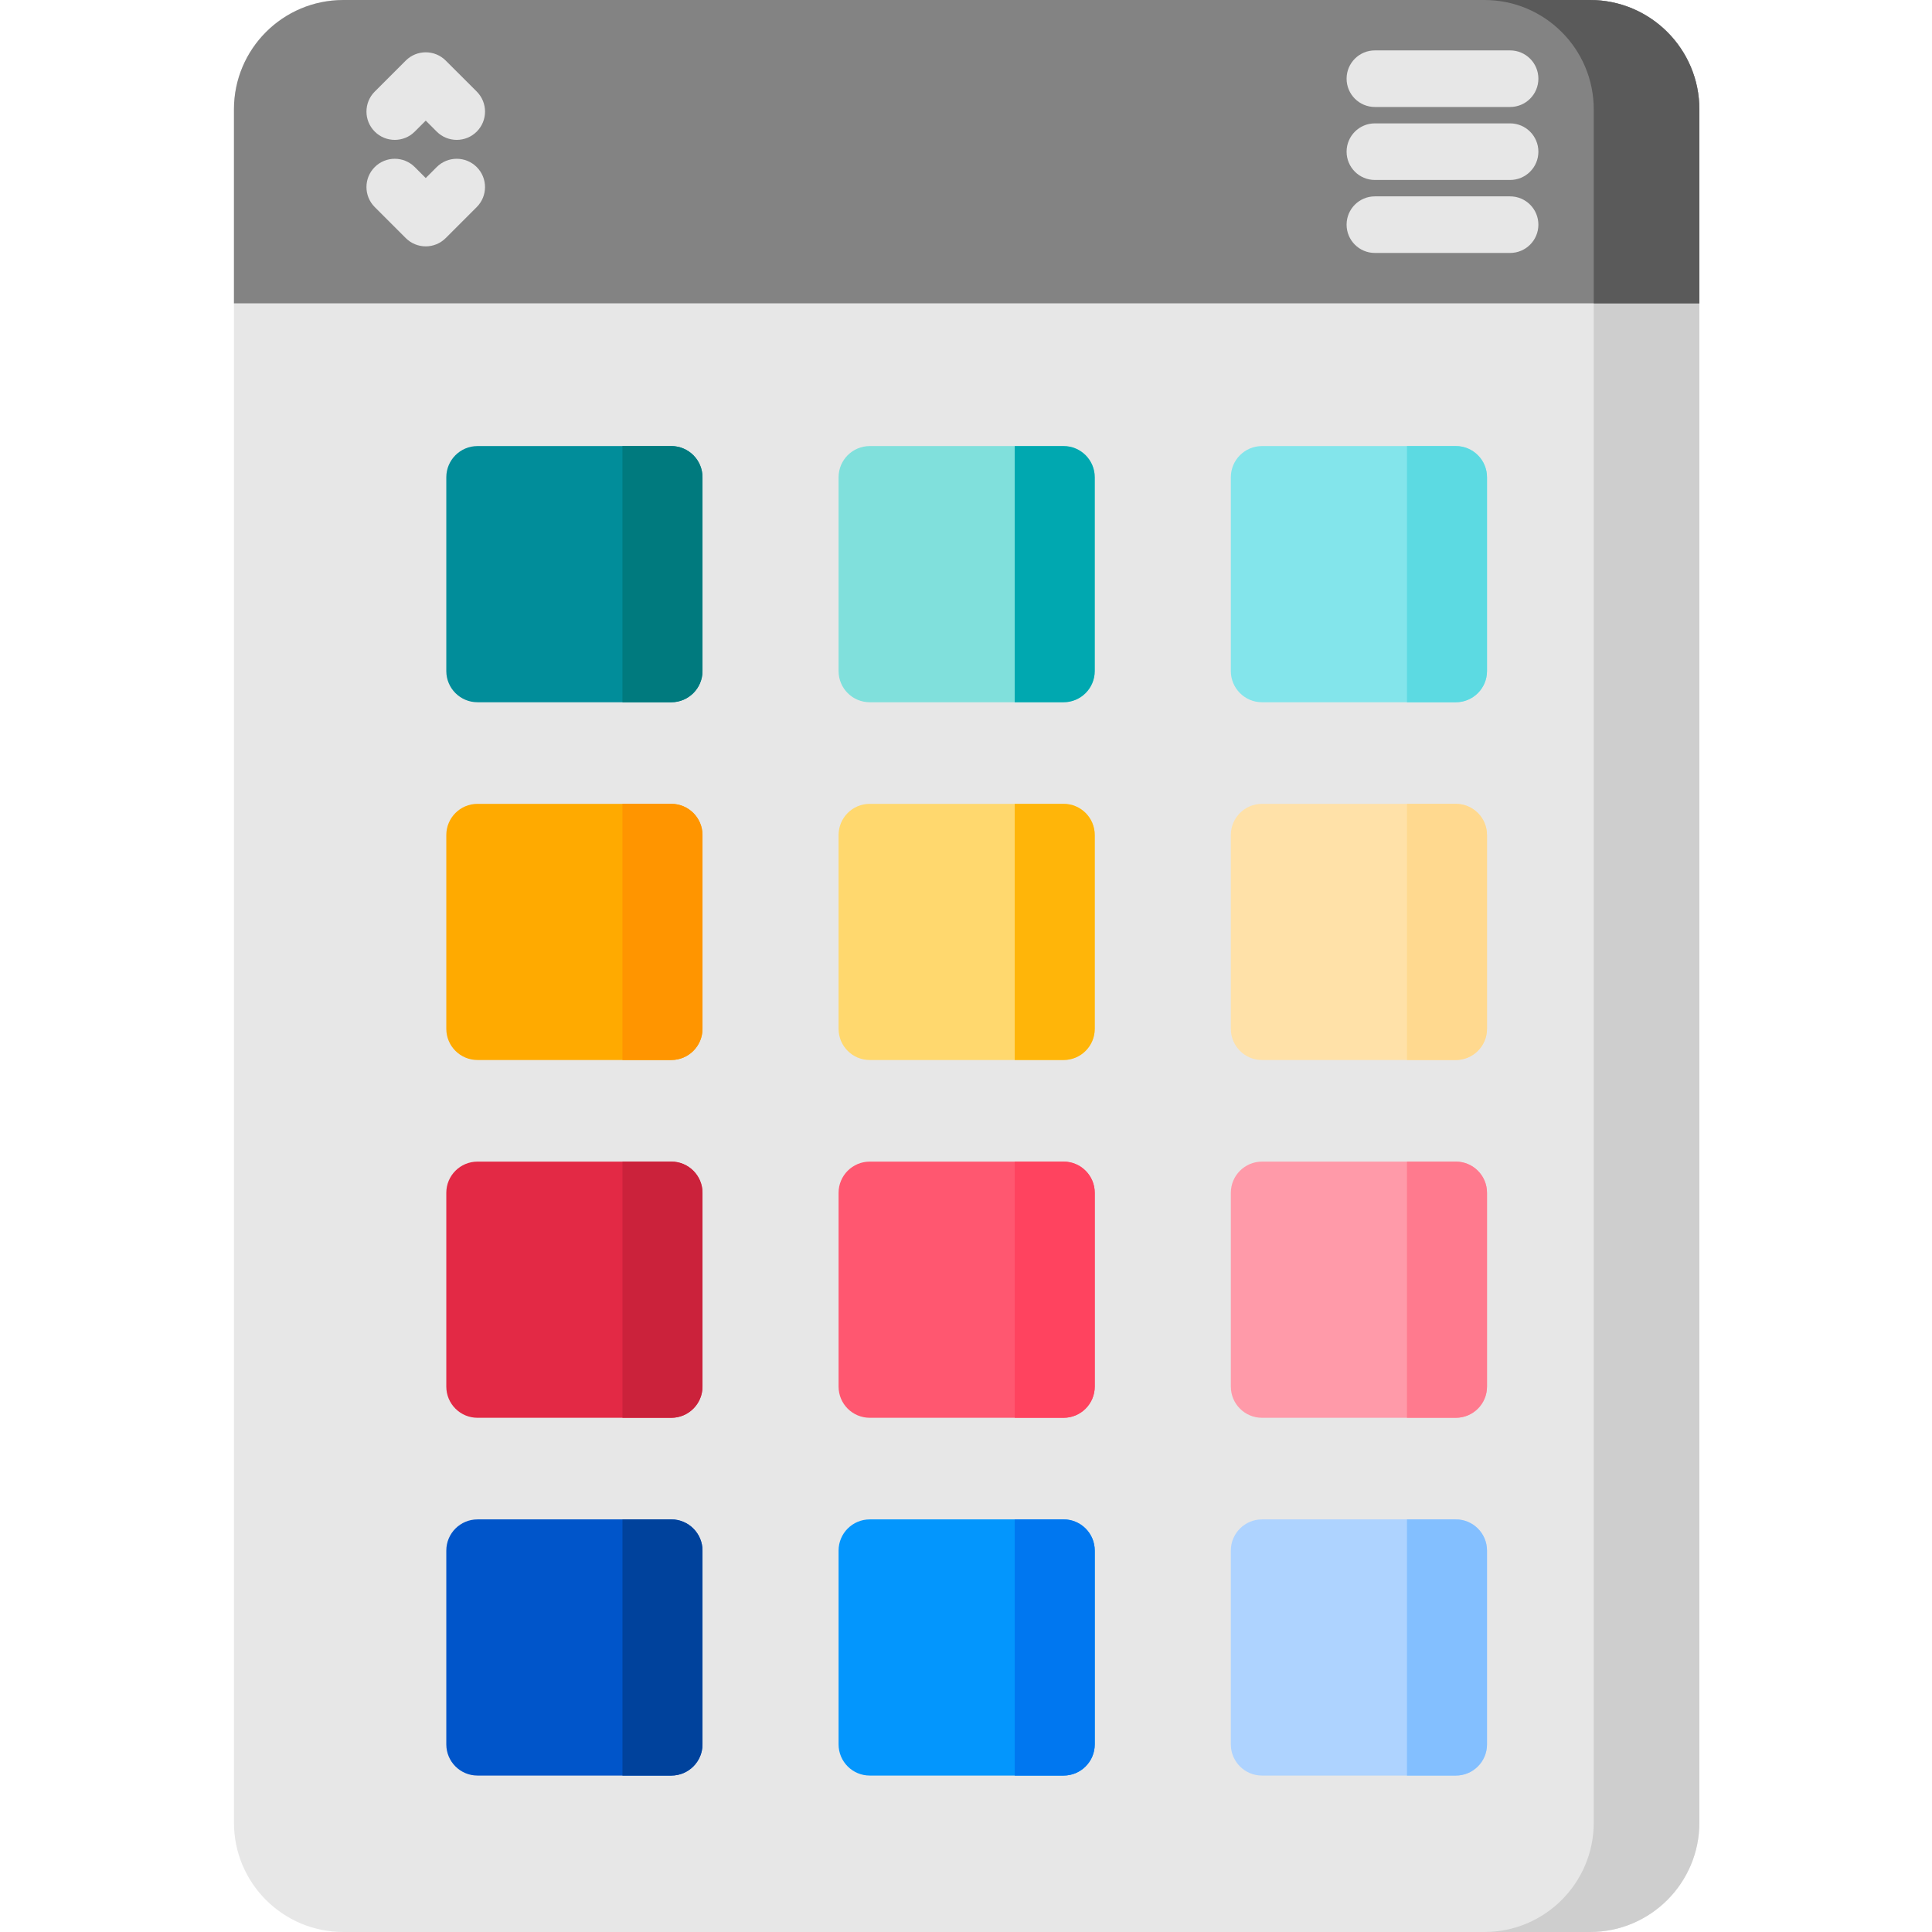 <svg height="512pt" viewBox="-62 0 512 512" width="512pt" xmlns="http://www.w3.org/2000/svg"><path d="m359.367 512h-330.387c-16.004 0-28.98-12.977-28.98-28.98v-454.039c0-16.004 12.977-28.98 28.98-28.98h330.387c16.004 0 28.977 12.977 28.977 28.98v454.039c0 16.004-12.973 28.98-28.977 28.98zm0 0" fill="#e7e7e7"/><path d="m388.352 28.984v454.031c0 16.004-12.98 28.984-28.984 28.984h-27.984c15.996 0 28.977-12.98 28.977-28.984v-454.031c0-16.004-12.98-28.984-28.977-28.984h27.984c16.004 0 28.984 12.98 28.984 28.984zm0 0" fill="#cecece"/><path d="m0 80.391v-51.41c0-16.004 12.977-28.98 28.98-28.98h330.387c16.004 0 28.977 12.977 28.977 28.98v51.41zm0 0" fill="#838383"/><path d="m388.352 28.984v51.406h-27.992v-51.406c0-16.004-12.98-28.984-28.977-28.984h27.984c16.004 0 28.984 12.98 28.984 28.984zm0 0" fill="#5a5a5a"/><path d="m50.828 65.289c-1.922 0-3.84-.734-5.305-2.199l-8.211-8.211c-2.93-2.93-2.93-7.676 0-10.605 2.93-2.926 7.676-2.926 10.605 0l2.906 2.91 2.91-2.91c2.93-2.926 7.676-2.926 10.605 0 2.93 2.93 2.93 7.68 0 10.605l-8.211 8.211c-1.465 1.465-3.383 2.199-5.301 2.199zm0 0" fill="#e7e7e7"/><path d="m59.039 37.07c-1.918 0-3.84-.73-5.305-2.195l-2.906-2.91-2.91 2.91c-2.93 2.93-7.676 2.93-10.605 0s-2.93-7.68 0-10.605l8.211-8.211c2.93-2.93 7.68-2.93 10.605 0l8.215 8.211c2.926 2.93 2.926 7.676 0 10.605-1.465 1.465-3.387 2.195-5.305 2.195zm0 0" fill="#e7e7e7"/><path d="m219.852 186.102h-51.355c-4.566 0-8.266-3.703-8.266-8.266v-51.355c0-4.566 3.699-8.27 8.266-8.27h51.355c4.566 0 8.266 3.703 8.266 8.27v51.355c0 4.562-3.703 8.266-8.266 8.266zm0 0" fill="#80e0dc"/><path d="m323.805 186.102h-51.355c-4.566 0-8.266-3.703-8.266-8.266v-51.355c0-4.566 3.699-8.27 8.266-8.27h51.355c4.566 0 8.266 3.703 8.266 8.27v51.355c0 4.562-3.699 8.266-8.266 8.266zm0 0" fill="#83e5eb"/><path d="m115.895 186.102h-51.355c-4.562 0-8.266-3.703-8.266-8.266v-51.355c0-4.566 3.703-8.27 8.266-8.27h51.355c4.566 0 8.27 3.703 8.27 8.27v51.355c0 4.562-3.703 8.266-8.27 8.266zm0 0" fill="#018d9a"/><path d="m115.895 186.102h-12.941v-67.891h12.941c4.566 0 8.27 3.703 8.27 8.266v51.355c0 4.566-3.703 8.27-8.27 8.27zm0 0" fill="#007a7e"/><path d="m219.852 186.102h-12.941v-67.891h12.941c4.566 0 8.266 3.703 8.266 8.266v51.355c0 4.566-3.703 8.27-8.266 8.27zm0 0" fill="#00a8b0"/><path d="m323.805 186.102h-12.941v-67.891h12.941c4.566 0 8.266 3.703 8.266 8.266v51.355c0 4.566-3.699 8.27-8.266 8.27zm0 0" fill="#5cdae2"/><path d="m115.895 280.914h-51.355c-4.562 0-8.266-3.699-8.266-8.266v-51.355c0-4.562 3.703-8.266 8.266-8.266h51.355c4.566 0 8.27 3.703 8.27 8.266v51.355c0 4.566-3.703 8.266-8.27 8.266zm0 0" fill="#fa0"/><path d="m323.805 280.914h-51.355c-4.566 0-8.266-3.699-8.266-8.266v-51.355c0-4.562 3.699-8.266 8.266-8.266h51.355c4.566 0 8.266 3.703 8.266 8.266v51.355c0 4.566-3.699 8.266-8.266 8.266zm0 0" fill="#ffe1a8"/><path d="m219.852 280.914h-51.355c-4.566 0-8.266-3.699-8.266-8.266v-51.355c0-4.562 3.699-8.266 8.266-8.266h51.355c4.566 0 8.266 3.703 8.266 8.266v51.355c0 4.566-3.703 8.266-8.266 8.266zm0 0" fill="#ffd86e"/><path d="m323.805 280.914h-12.941v-67.887h12.941c4.566 0 8.266 3.699 8.266 8.266v51.355c0 4.566-3.699 8.266-8.266 8.266zm0 0" fill="#ffd98f"/><path d="m219.852 280.914h-12.941v-67.887h12.941c4.566 0 8.266 3.699 8.266 8.266v51.355c0 4.566-3.703 8.266-8.266 8.266zm0 0" fill="#ffb509"/><path d="m115.895 280.914h-12.941v-67.887h12.941c4.566 0 8.27 3.699 8.27 8.266v51.355c0 4.566-3.703 8.266-8.27 8.266zm0 0" fill="#ff9500"/><path d="m115.895 375.73h-51.355c-4.562 0-8.266-3.699-8.266-8.266v-51.359c0-4.562 3.703-8.266 8.266-8.266h51.355c4.566 0 8.27 3.703 8.27 8.266v51.359c0 4.562-3.703 8.266-8.27 8.266zm0 0" fill="#e32945"/><path d="m219.852 375.73h-51.355c-4.566 0-8.266-3.699-8.266-8.266v-51.359c0-4.562 3.699-8.266 8.266-8.266h51.355c4.566 0 8.266 3.703 8.266 8.266v51.359c0 4.562-3.703 8.266-8.266 8.266zm0 0" fill="#ff5770"/><path d="m323.805 375.73h-51.355c-4.566 0-8.266-3.699-8.266-8.266v-51.359c0-4.562 3.699-8.266 8.266-8.266h51.355c4.566 0 8.266 3.703 8.266 8.266v51.359c0 4.562-3.699 8.266-8.266 8.266zm0 0" fill="#ff9aa9"/><path d="m323.805 375.73h-12.941v-67.891h12.941c4.566 0 8.266 3.703 8.266 8.266v51.359c0 4.562-3.699 8.266-8.266 8.266zm0 0" fill="#ff7a8e"/><path d="m219.852 375.73h-12.941v-67.891h12.941c4.566 0 8.266 3.703 8.266 8.266v51.359c0 4.562-3.703 8.266-8.266 8.266zm0 0" fill="#ff435f"/><path d="m115.895 375.73h-12.941v-67.891h12.941c4.566 0 8.27 3.703 8.27 8.266v51.359c0 4.562-3.703 8.266-8.27 8.266zm0 0" fill="#cb223b"/><path d="m115.895 470.543h-51.355c-4.562 0-8.266-3.699-8.266-8.266v-51.355c0-4.566 3.703-8.266 8.266-8.266h51.355c4.566 0 8.27 3.699 8.27 8.266v51.355c0 4.566-3.703 8.266-8.27 8.266zm0 0" fill="#0055ca"/><path d="m219.852 470.543h-51.355c-4.566 0-8.266-3.699-8.266-8.266v-51.355c0-4.566 3.699-8.266 8.266-8.266h51.355c4.566 0 8.266 3.699 8.266 8.266v51.355c0 4.566-3.703 8.266-8.266 8.266zm0 0" fill="#0396fd"/><path d="m323.805 470.543h-51.355c-4.566 0-8.266-3.699-8.266-8.266v-51.355c0-4.566 3.699-8.266 8.266-8.266h51.355c4.566 0 8.266 3.699 8.266 8.266v51.355c0 4.566-3.699 8.266-8.266 8.266zm0 0" fill="#aed3ff"/><path d="m323.805 470.543h-12.941v-67.887h12.941c4.566 0 8.266 3.699 8.266 8.266v51.355c0 4.566-3.699 8.266-8.266 8.266zm0 0" fill="#83bfff"/><path d="m219.852 470.543h-12.941v-67.887h12.941c4.566 0 8.266 3.699 8.266 8.266v51.355c0 4.566-3.703 8.266-8.266 8.266zm0 0" fill="#0077f0"/><path d="m115.895 470.543h-12.941v-67.887h12.941c4.566 0 8.27 3.699 8.27 8.266v51.355c0 4.566-3.703 8.266-8.27 8.266zm0 0" fill="#00429c"/><g fill="#e7e7e7"><path d="m338.188 28.352h-35.828c-4.145 0-7.5-3.355-7.5-7.5 0-4.141 3.355-7.496 7.5-7.496h35.828c4.145 0 7.5 3.355 7.5 7.496 0 4.145-3.355 7.5-7.5 7.5zm0 0"/><path d="m338.188 47.695h-35.828c-4.145 0-7.5-3.359-7.5-7.5 0-4.141 3.355-7.5 7.5-7.5h35.828c4.145 0 7.5 3.359 7.5 7.5 0 4.141-3.355 7.5-7.5 7.5zm0 0"/><path d="m338.188 67.035h-35.828c-4.145 0-7.5-3.355-7.5-7.496 0-4.145 3.355-7.5 7.5-7.5h35.828c4.145 0 7.5 3.355 7.5 7.5 0 4.141-3.355 7.496-7.5 7.496zm0 0"/></g></svg>